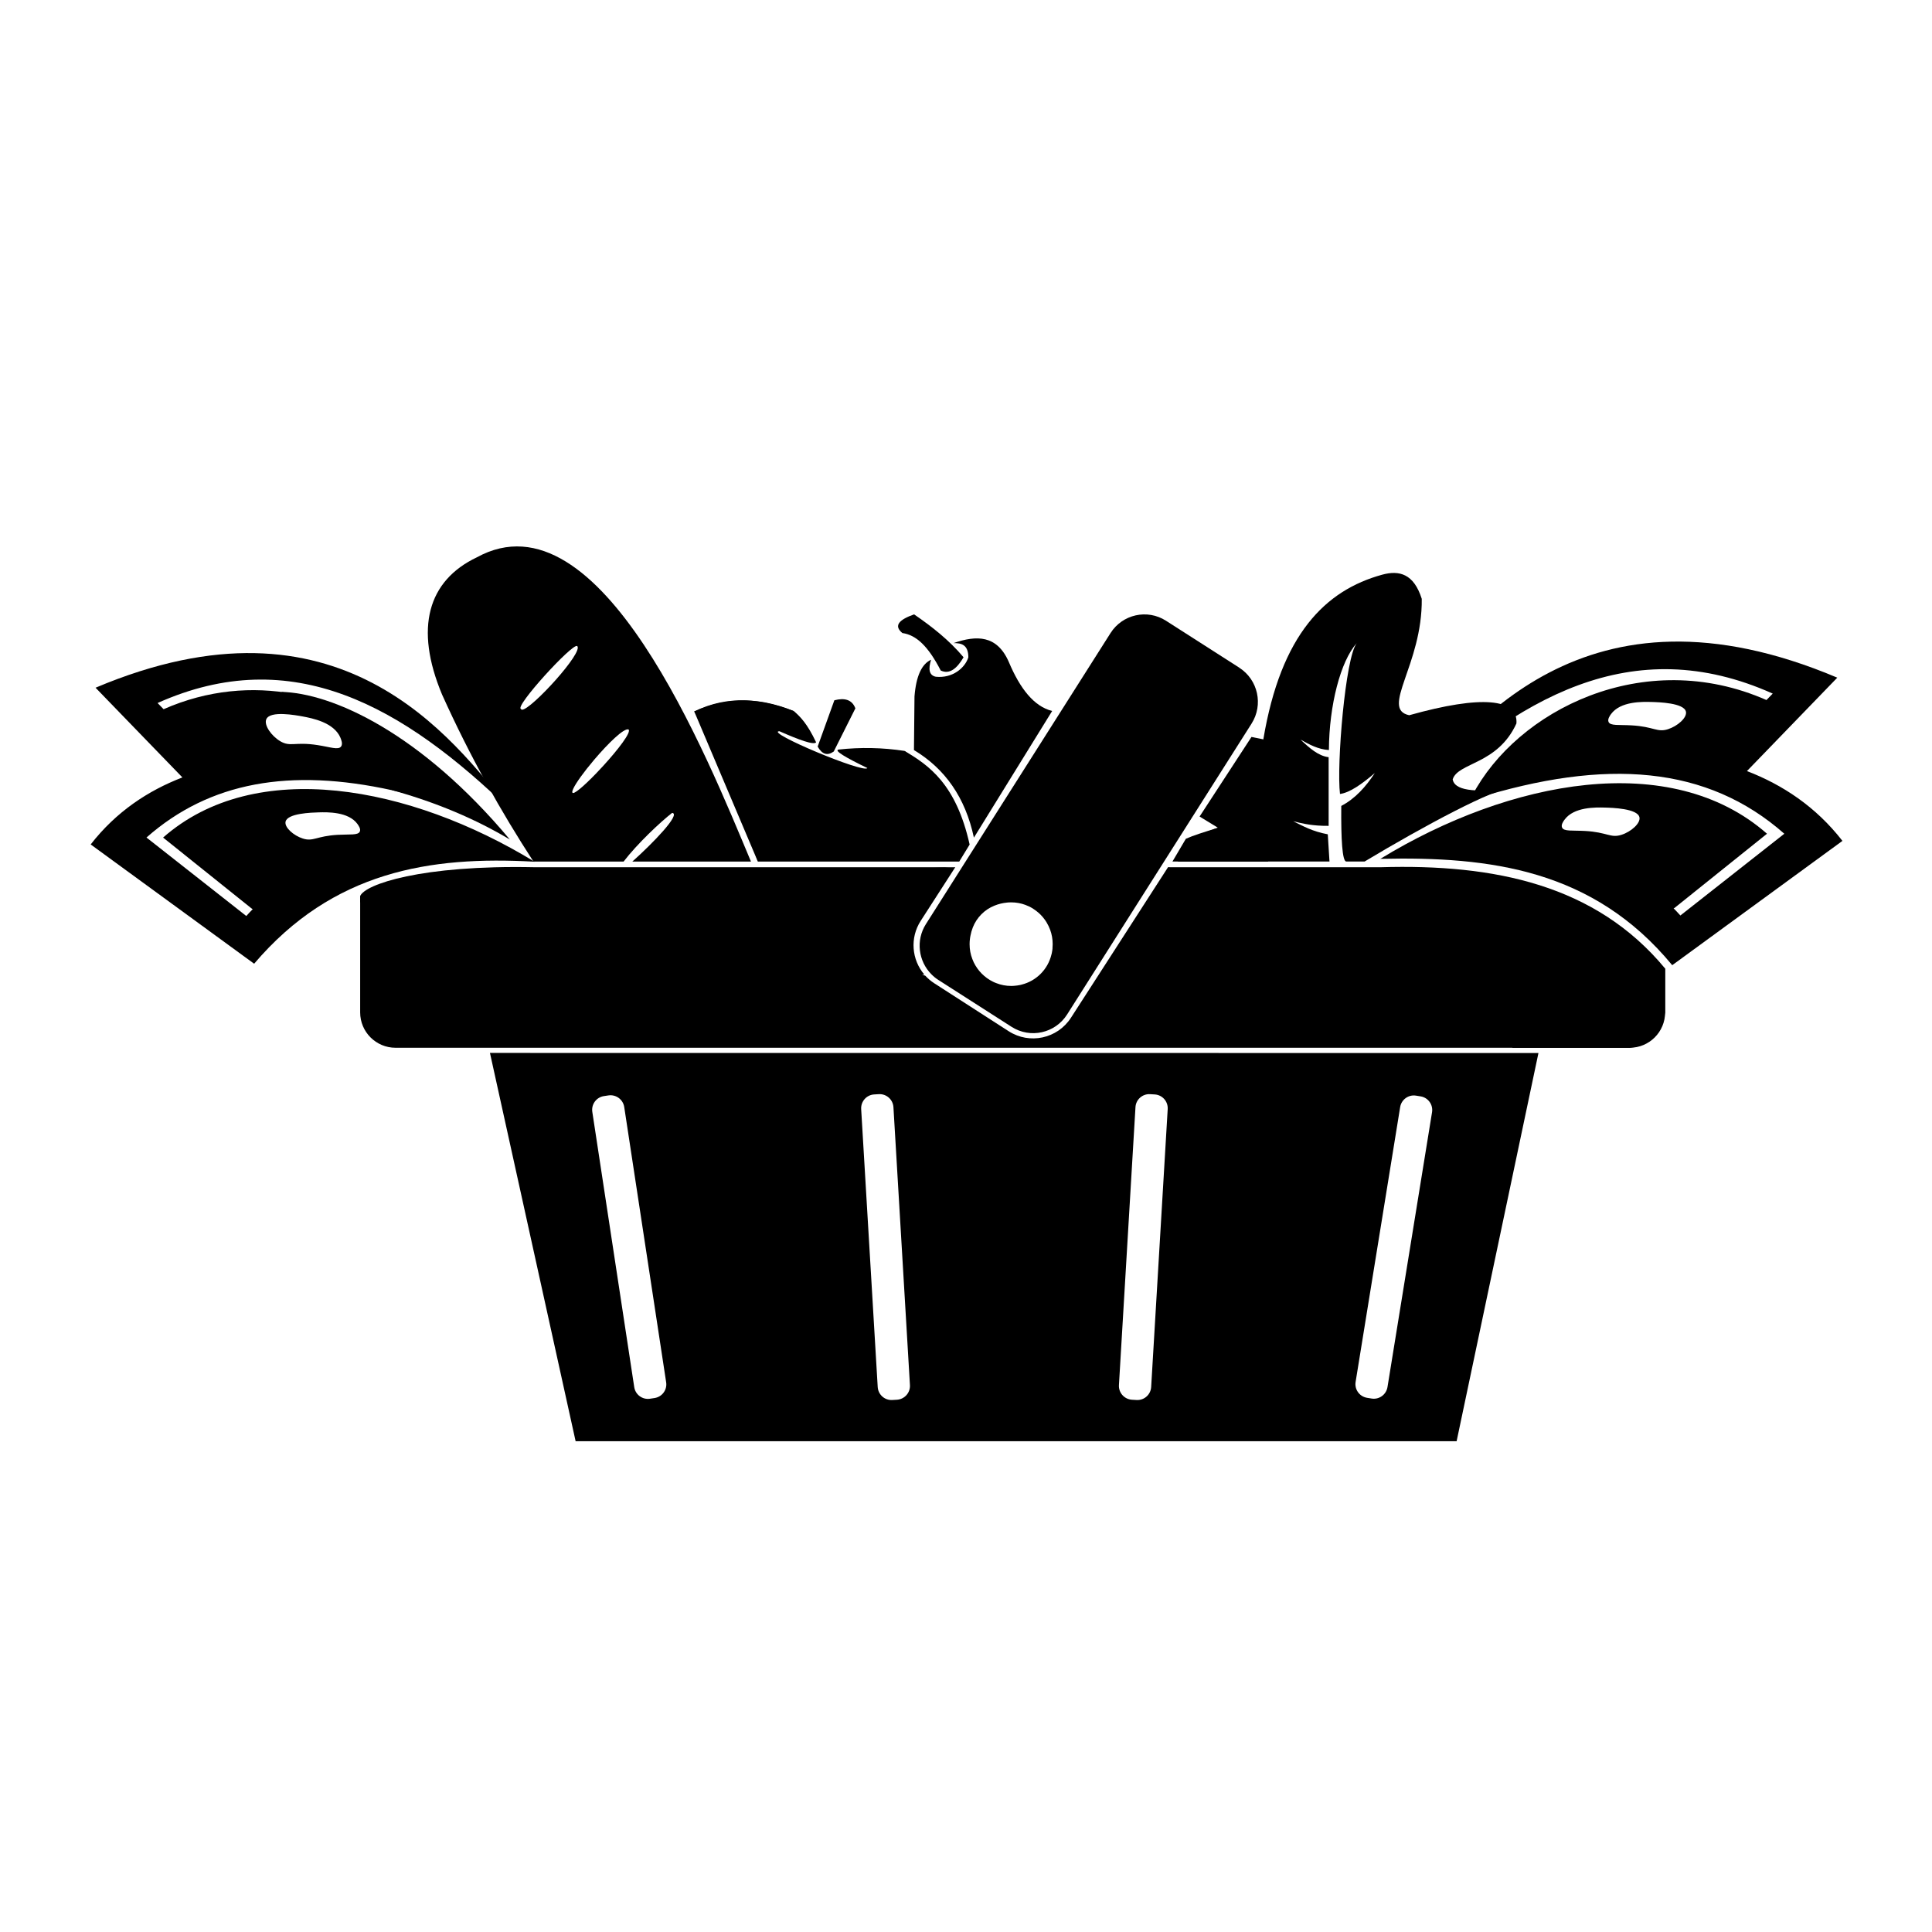 <?xml version="1.0" encoding="UTF-8"?>
<svg xmlns="http://www.w3.org/2000/svg" version="1.1" viewBox="0 0 500 500">
  <!-- Generator: Adobe Illustrator 29.1.0, SVG Export Plug-In . SVG Version: 2.1.0 Build 142)  -->
  <defs>
    <style>
      .st0 {
      fill: #000000;
      }

      .st1 {
      fill: none;
      }
    </style>
  </defs>
  <g id="Layer_2">
    <path class="st0"
      d="M211.61,193.21l4.32-11.98c2.7-.7,4.6-.14,5.44,2.09l-5.6,11.17c-1.62,1.15-3.01.77-4.16-1.28Z" />
    <path class="st0"
      d="M243.46,173.53c2.27,1.07,4.18-.48,5.91-3.43-3.73-4.43-8.16-7.91-12.8-11.1-3.78,1.33-5.42,2.88-3.04,4.83,3.58.51,6.65,3.35,9.93,9.7Z" />
    <path class="st0"
      d="M344.07,222.97l-.44-7.05c-4.04-.76-6.36-2.12-8.95-3.38,2.52.63,5.1,1.23,9.17,1.19v-17.77c-2.68-.32-4.98-2.38-7.27-4.55,2.26,1.26,4.52,2.52,7.34,2.7.06-11.61,3.03-23.04,7.19-27.65-2.95,3.78-5.23,31.56-4.32,39.02,2.54-.34,5.68-2.57,9.01-5.42-2.36,3.6-5.11,6.65-8.68,8.51-.08,8.88.28,14.15,1.24,14.39h4.8c15.31-9.19,33.88-19.13,38.04-19-10.17,1.37-14.8.43-15.25-2.25,1.39-4.44,11.61-3.78,16.5-14.48.48-6.44-8.98-7.4-27.75-2.13-7.58-1.62,3.43-13.07,3.25-30.12-2.06-6.51-5.83-7.46-10.25-6.25-14.7,4.04-26.19,15.41-30.75,42.61-2.02,4.12-14.04,15.92-11.75,22.89-4.7,1.36-10.58,6.15-10.33,8.73h39.19Z" />
    <path class="st0" d="M159.49,226.64" />
    <path class="st0" d="M174.02,210.37" />
    <path class="st1"
      d="M148.19,205.06c-.49-1.82,12.25-17.02,14.53-16.28,1.69,1.31-14.22,18.34-14.53,16.28Z" />
    <path class="st0"
      d="M163.65,222.97h30.7c-11.33-26.97-38.91-96.34-70.95-78.73-12.65,6.02-16.2,18.27-9,35.5,7.27,16.12,15.25,30.28,23.66,43.23h23.33c3.48-4.56,9.55-10.27,12.56-12.6,2.4.27-5.19,8.04-10.3,12.6ZM135.13,183.67h-.01c-.14,0-.24-.06-.29-.2-1.81-.5,13.29-17.03,14.53-16.28,1.85,1.47-11.92,16.48-14.23,16.48ZM156.17,198.14c-.65.71-1.31,1.41-1.95,2.08-3.14,3.25-5.97,5.7-6.1,4.84-.18-.68,1.46-3.2,3.71-6.07.64-.8,1.32-1.63,2.01-2.45,3.54-4.15,7.61-8.15,8.81-7.76.84.65-2.69,5.21-6.48,9.36Z" />
    <path class="st0" d="M179.68,184.13" />
    <path class="st0"
      d="M196.14,222.97c-5.24-15.59-10.61-28.41-16.46-38.85,8.9-4.36,17.42-3.25,25.81-.07-9.44-.97-14.73,7.21-9.35,38.92Z" />
    <path class="st0"
      d="M47.18,201.17l-22.45-23.19c62.95-26.61,92.14,12.67,107.3,31.67-27.75-26.91-56.37-43.32-91.25-27.71l1.56,1.6c11.46-5.04,23.06-5.93,33.66-3.96,17.67,3.28,32.56,14.5,39.47,27.69.21.4-.06.99-.38.89-.86-.27-1.72-.53-2.57-.78-3.77-1.12-7.44-2.08-11-2.86-26.44-5.81-47.25-2.19-63.61,12.23l25.83,20.31c.56-.61,1.11-1.22,1.69-1.79-.08,0-.14-.03-.2-.06l-23.02-18.45c23.9-21,63.91-13.38,96.02,6.19.05.03.09.06.13.08-.08,0-.14-.02-.22-.03-26.83-1.49-51.98,2.46-72.37,26.41l-42.3-30.87c6.63-8.52,14.9-13.94,23.73-17.34ZM88.12,190.95c-1.69-4.03-7.41-5.08-9.72-5.52-1.86-.34-8.48-1.58-9.48.7-.67,1.53,1.33,4.35,3.63,5.71,2.62,1.54,3.75.07,9.64.99,3.28.5,5.4,1.35,6.1.34.47-.67,0-1.79-.18-2.22ZM92.52,213.26c-2.34-3.23-7.83-3.08-10.03-3.02-1.79.05-8.12.22-8.59,2.42-.31,1.48,2.09,3.6,4.47,4.35,2.73.87,3.48-.65,9.07-.96,3.13-.17,5.24.16,5.68-.85.31-.68-.35-1.57-.6-1.93Z" />
    <path class="st0"
      d="M131.95,217.27c-8.77-5.23-18.84-9.55-30.45-12.77-2.83-12.02-14.33-19.4-28.78-25.44,13.29.26,36.18,10.65,59.23,38.21Z" />
    <path class="st1" d="M126.8,272.5l271.34.02-271.34-.02Z" />
    <path class="st0"
      d="M320.74,172.8l-18.98-12.15c-4.85-3.11-11.29-1.67-14.37,3.21l-38.46,60.62-2.28,3.6-2.3,3.63-4.72,7.44s0,.02-.02.03c-2.64,4.19-1.93,9.56,1.42,12.95.53.54,1.13,1.04,1.79,1.46l.44.28,18.53,11.87c4.86,3.11,11.29,1.67,14.38-3.2l24.13-38.05,23.61-37.23c3.09-4.88,1.67-11.34-3.18-14.45ZM272.4,245.35c-.03.4-.09.79-.17,1.17,0,.04,0,.09-.02.13-.03.14-.06.27-.1.4-.93,3.84-3.92,6.83-7.73,7.77-.13.04-.26.07-.39.1-.05,0-.09.02-.14.02-.39.08-.79.14-1.2.17-.32.04-.63.05-.94.05h-.02c-1.35,0-2.64-.25-3.83-.72-.29-.1-.56-.22-.83-.35-2.2-1.07-3.97-2.85-5.04-5.06-.13-.27-.25-.55-.35-.84-.47-1.2-.71-2.49-.71-3.84,0-.22,0-.44.02-.66,0-.15.02-.3.04-.45.03-.36.09-.72.16-1.07.13-.72.34-1.44.62-2.17,1.01-2.56,3.05-4.61,5.59-5.62,1.08-.44,2.17-.69,3.22-.79.13-.02.27-.03.4-.04.24,0,.47-.02.7-.02,1.3,0,2.55.23,3.7.66.33.12.65.26.96.41.32.15.62.32.92.5.3.19.58.38.85.59.83.62,1.57,1.35,2.18,2.19.21.27.4.56.58.86.18.3.35.61.5.93.15.31.29.64.41.97.43,1.16.65,2.41.65,3.71,0,.33-.02.67-.05,1.01Z" />
    <path class="st0"
      d="M430.93,262.01c0,5.05-4.1,9.15-9.16,9.15H102.37c-5.06,0-9.16-4.1-9.16-9.15v-28.42c0-5.05,154.01-9.15,154.01-9.15l-7.34,11.39-1.6,2.48c-2.85,4.43-2.33,10.07.92,13.89h-.59l.86.32c.67.72,1.43,1.38,2.3,1.94l19.26,12.41c5.42,3.5,12.65,1.94,16.14-3.49l25.11-38.94,128.65,37.57Z" />
    <path class="st0"
      d="M248.25,222.97s-4.83-21.97-14.18-28.64c-5.68-.86-11.38-.97-17.11-.34-1.03.29,1.62,1.93,7.5,4.77-.68,1.54-26.74-9.39-22.75-9.52,5.06,2.23,8.92,3.65,9.5,2.87-2.31-4.86-4.03-6.55-5.73-8.06-10.12-4.18-18.39-3.23-25.81.07l16.46,38.85h52.11Z" />
    <path class="st0" d="M250.94,218.57l-2.69,4.4-14.18-28.64c6.29,3.7,13.38,8.57,16.87,24.24Z" />
    <path class="st0"
      d="M430.93,250.66v11.36c-.83,6.16-4.44,8.44-9.16,9.15h-30.28c-6.55-6.52,4.64-16.98,39.44-20.51Z" />
    <path class="st0"
      d="M302.28,224.44c13.89,19.34,50.7,33.29,128.65,37.57v-11.36c-17.96-21.69-44.2-27.09-73.63-26.21h-55.02Z" />
    <path class="st1"
      d="M228.47,193.71l-7.34,11.39-.26,3.36s.01-.02.02-.03l4.76-7.47h-1.49c1.61-1.84,2.87-3.03,3.81-3.64l2.3-3.61h-1.8ZM257.76,231.92c-3.12,4.89-9.61,6.33-14.51,3.21l-18.7-11.92-3.83-1.42c.67.72,1.43,1.38,2.3,1.94l19.26,12.41c5.42,3.5,12.65,1.94,16.14-3.49M283.53,193.71h-1.42M221.32,202.63l-.19,2.47-.26,3.36-.27,3.52" />
    <path class="st0"
      d="M252.04,216.79l20.26-32.79c-4.68-1.16-8.3-5.75-11.21-12.66-3.06-7.04-8.37-6.97-14.3-4.91,2.04-.01,3.8.43,3.82,3.68-.87,2.78-4.12,5.48-8.43,5.03-1.77-.38-1.96-2.02-1.22-4.4-2.39,1.1-3.87,4.16-4.29,9.5l-.14,13.88c8.02,4.81,13.3,12.27,15.52,22.68Z" />
    <path class="st0"
      d="M326.97,191.35l-3.09-.63-13.43,20.6,4.77,2.91c-3.47,1.05-6.55,2.04-8.32,2.84l-3.47,5.89h24.76l-1.23-31.62Z" />
    <path class="st0"
      d="M126.8,272.5l22.17,100.49h228l21.18-100.47-271.35-.02ZM169.4,361.81l-1.18.18c-1.95.3-3.78-1.04-4.08-3l-10.85-71.23c-.3-1.96,1.04-3.79,3-4.09l1.18-.18c1.95-.29,3.78,1.05,4.08,3.01l10.85,71.23c.3,1.96-1.04,3.78-3,4.08ZM232.13,362.25l-1.19.07c-1.98.12-3.67-1.39-3.79-3.37l-4.28-71.92c-.11-1.98,1.39-3.68,3.37-3.79l1.19-.07c1.97-.12,3.67,1.39,3.79,3.36l4.27,71.93c.12,1.97-1.39,3.67-3.36,3.79ZM297.92,358.95c-.11,1.98-1.81,3.49-3.79,3.37l-1.18-.07c-1.98-.12-3.49-1.82-3.37-3.79l4.28-71.93c.11-1.97,1.81-3.48,3.79-3.36l1.18.07c1.98.11,3.49,1.81,3.37,3.79l-4.28,71.92ZM370.61,287.85l-11.53,71.12c-.32,1.96-2.16,3.29-4.11,2.97l-1.18-.19c-1.95-.32-3.28-2.16-2.96-4.11l11.53-71.13c.32-1.95,2.16-3.28,4.11-2.96l1.18.19c1.95.31,3.28,2.15,2.96,4.11Z" />
    <path class="st0" d="M123.2,224.44" />
    <path class="st0"
      d="M138.34,224.44h108.87s-154.01,9.15-154.01,9.15v-1.67c1.18-3.04,15.78-8.11,45.14-7.48Z" />
  </g>
  <g id="Layer_3">
    <path class="st0"
      d="M452.11,199.55l23.38-24.17c-65.56-27.73-95.95,13.2-111.74,33,28.9-28.04,58.7-45.14,95.03-28.88l-1.62,1.67c-31.83-14.01-64.65,2.74-76.15,24.72-.22.42-.43.84-.63,1.26.35-.12.69-.23,1.03-.33,34.38-10.79,60.52-8.56,80.37,8.95l-26.9,21.16c-.58-.64-1.16-1.27-1.76-1.87.08-.01.15-.03.21-.06l23.97-19.23c-24.89-21.88-66.56-13.94-99.99,6.45-.05.03-.09.06-.14.08.08,0,.15-.02.23-.03,28.26-.64,54.96,2.77,75.37,27.52l44.05-32.17c-6.9-8.88-15.52-14.53-24.71-18.07ZM416.92,184.82c2.45-3.37,8.15-3.21,10.46-3.15,1.85.05,8.46.23,8.94,2.52.33,1.54-2.17,3.74-4.66,4.53-2.83.9-3.61-.68-9.45-1-3.25-.19-5.46.17-5.92-.89-.31-.71.37-1.65.63-2.01ZM404.89,212.15c2.44-3.37,8.15-3.21,10.45-3.15,1.86.05,8.46.23,8.95,2.52.32,1.54-2.18,3.75-4.66,4.53-2.84.91-3.62-.68-9.45-1-3.26-.18-5.46.17-5.92-.89-.32-.71.36-1.64.63-2.01Z" />
  </g>
</svg>
